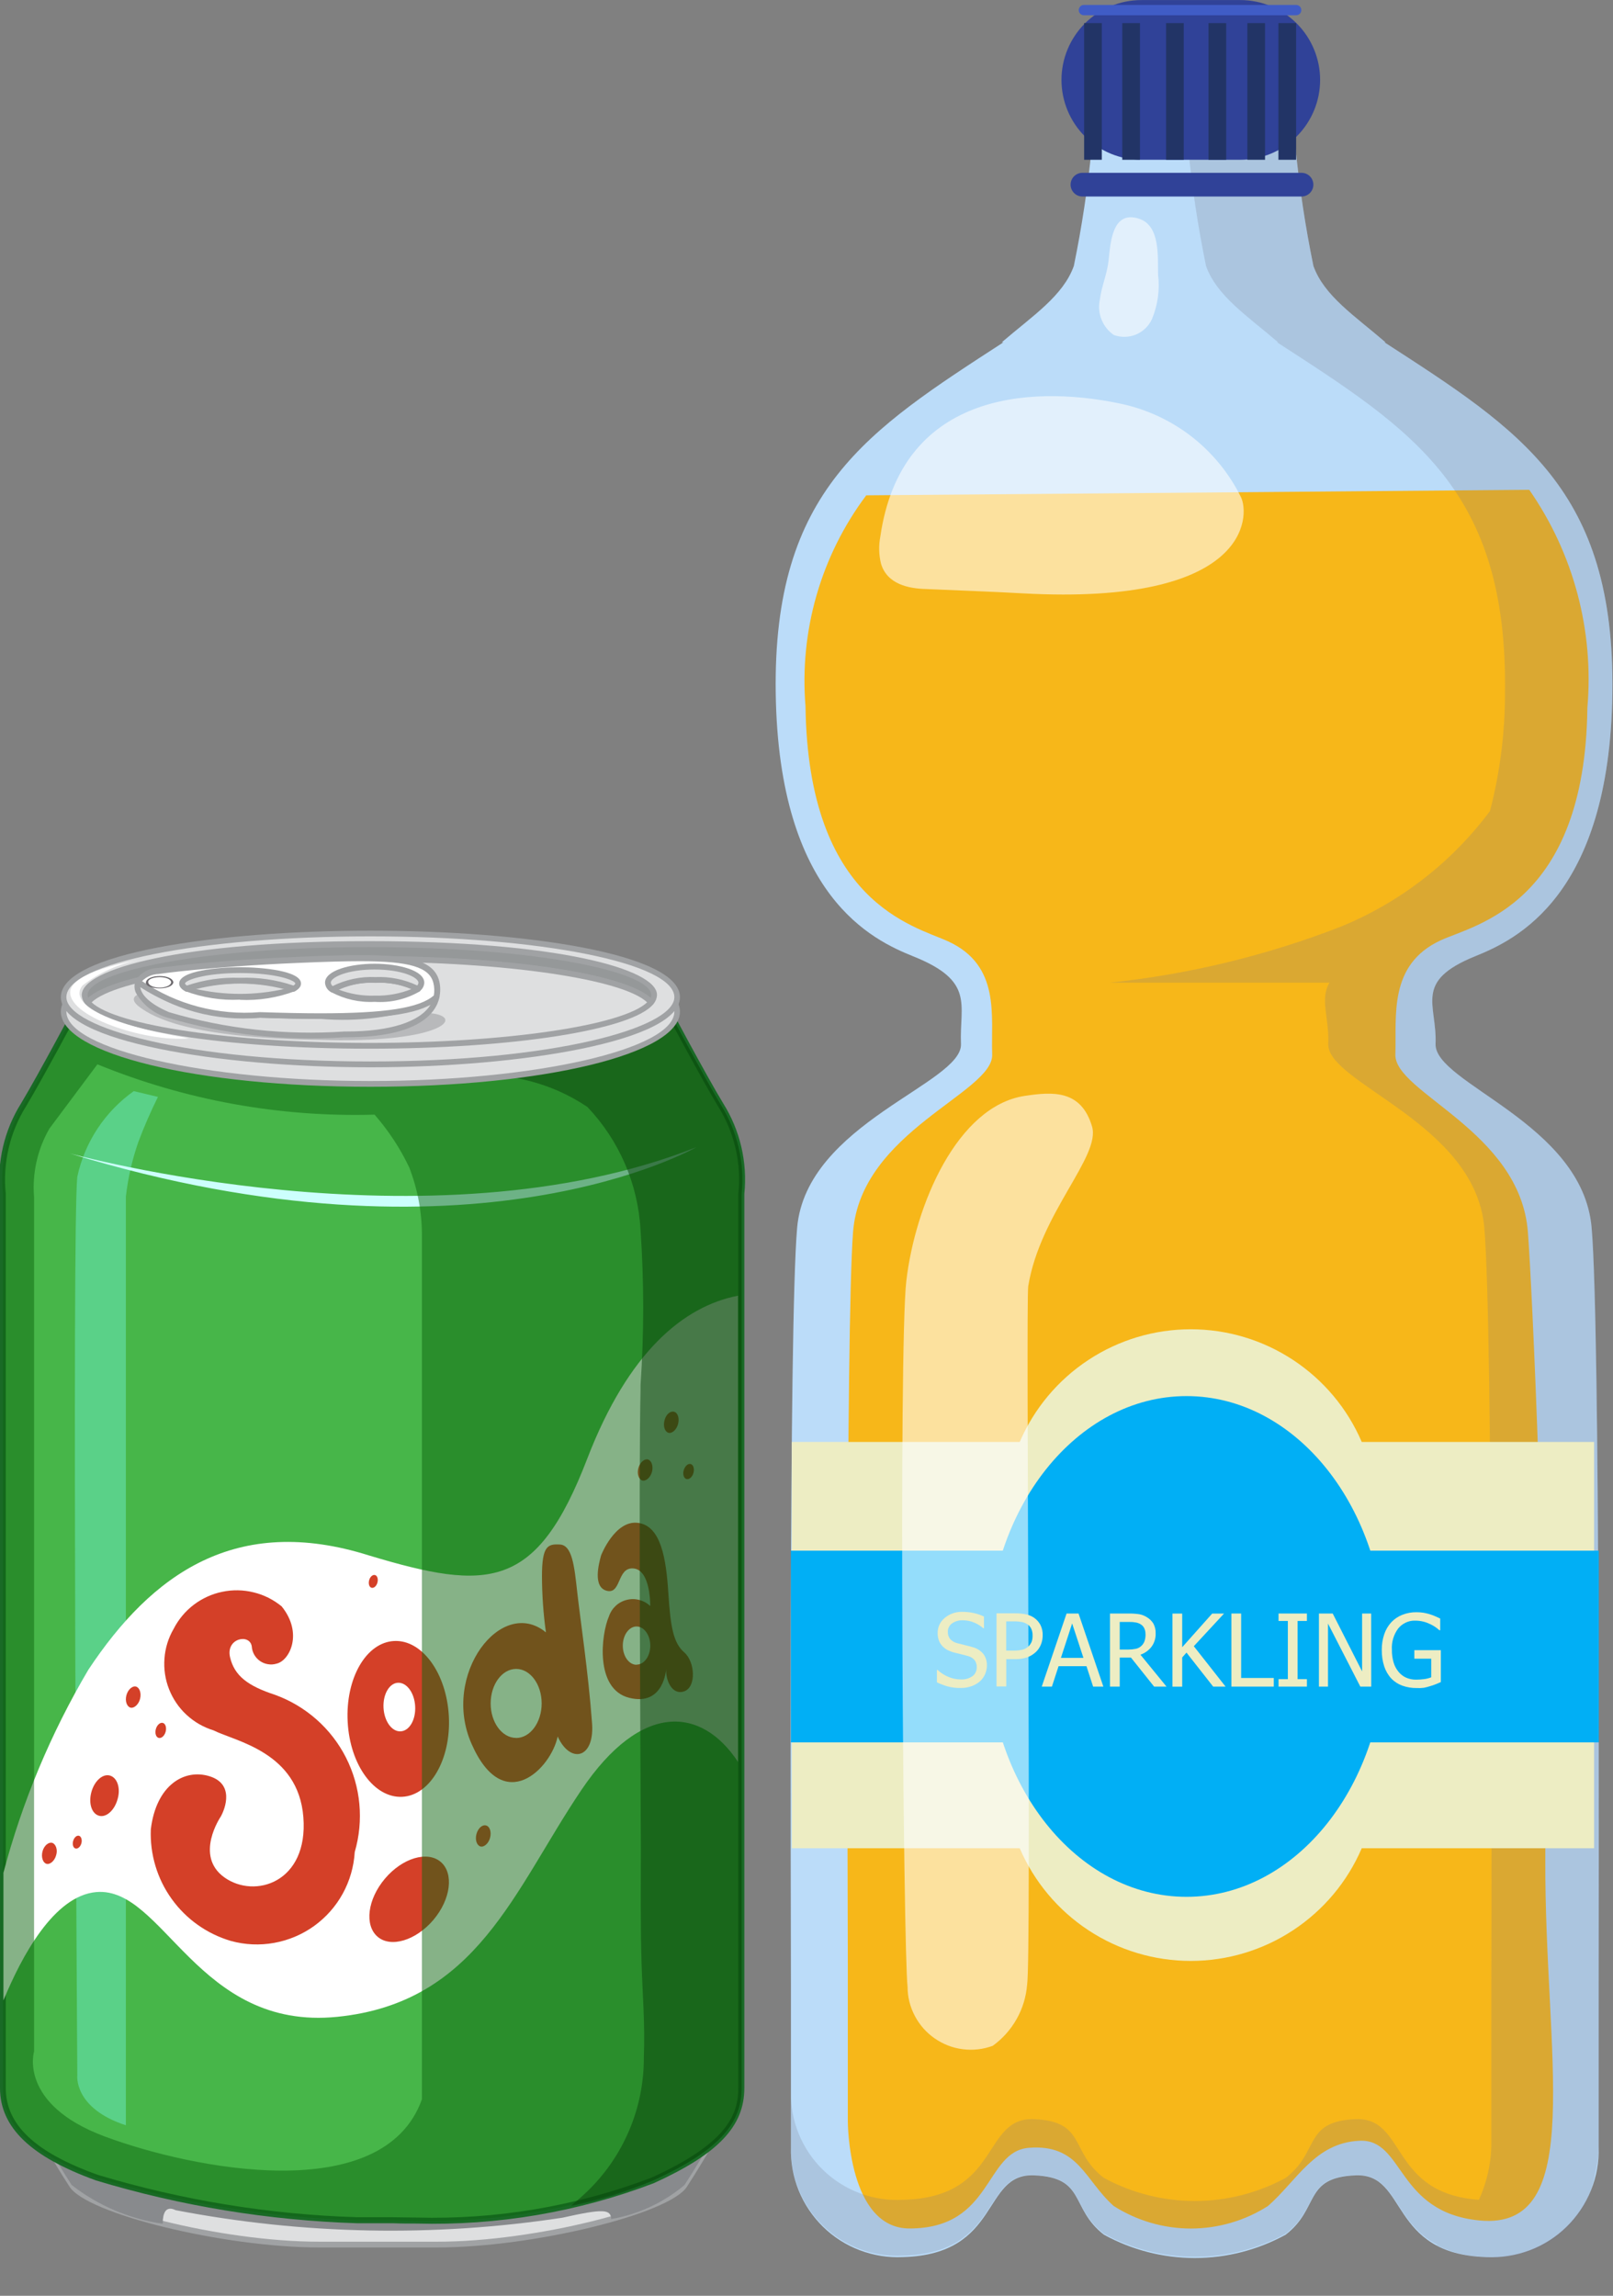 <svg width="26" height="37" viewBox="0 0 26 37" fill="none" xmlns="http://www.w3.org/2000/svg">
    <rect x="0" y="0" width="26" height="37" fill="#808080" stroke="none"/>
    <path d="M0.578 34.252C0.578 34.252 0.893 34.811 1.155 35.214C1.4 35.614 3.567 36.175 5.141 36.175H7.047C8.62 36.175 10.788 35.616 11.033 35.214C11.295 34.814 11.61 34.252 11.61 34.252H0.578Z" fill="#DEDFE0"/>
    <path d="M7.049 36.221H5.144C3.606 36.221 1.387 35.678 1.118 35.237C0.858 34.837 0.543 34.28 0.54 34.274C0.536 34.267 0.534 34.259 0.534 34.251C0.534 34.242 0.536 34.234 0.54 34.227C0.544 34.22 0.55 34.215 0.557 34.211C0.565 34.207 0.573 34.205 0.581 34.205H11.613C11.621 34.205 11.629 34.207 11.636 34.211C11.643 34.215 11.649 34.22 11.654 34.227C11.658 34.234 11.66 34.242 11.66 34.251C11.66 34.259 11.658 34.267 11.654 34.274C11.654 34.28 11.335 34.839 11.075 35.238C10.807 35.679 8.587 36.221 7.049 36.221ZM0.66 34.298C0.753 34.46 0.992 34.874 1.196 35.188C1.427 35.568 3.546 36.128 5.143 36.128H7.049C8.649 36.128 10.765 35.568 10.995 35.189C11.195 34.874 11.439 34.46 11.532 34.298H0.66Z" fill="#A0A2A4"/>
    <path d="M0.578 34.252C0.578 34.252 0.893 34.811 1.155 35.214C1.581 35.547 2.087 35.762 2.623 35.839C2.623 35.679 2.664 35.539 2.831 35.62C4.886 36.015 6.994 36.056 9.063 35.742C9.732 35.592 9.842 35.605 9.853 35.763C10.288 35.688 10.695 35.499 11.033 35.215C11.295 34.815 11.61 34.253 11.61 34.253L0.578 34.252Z" fill="#888A8D"/>
    <path d="M10.731 16.197C10.731 16.197 11.331 17.324 11.619 17.804C11.889 18.233 12.007 18.739 11.955 19.243V33.652C11.955 34.192 11.639 34.636 10.523 35.143C9.188 35.638 7.765 35.856 6.343 35.784H5.762C4.338 35.739 2.926 35.509 1.562 35.099C0.409 34.682 0.044 34.191 0.044 33.652V19.243C-0.008 18.739 0.11 18.233 0.38 17.804C0.668 17.324 1.268 16.197 1.268 16.197H10.731Z" fill="#47B649"/>
    <path d="M6.715 35.836C6.587 35.836 6.462 35.836 6.341 35.831H5.761C4.333 35.786 2.916 35.554 1.548 35.141C0.492 34.759 -2.72859e-05 34.285 -2.72859e-05 33.65V19.241C-0.052 18.73 0.068 18.215 0.341 17.78C0.625 17.307 1.221 16.186 1.227 16.175C1.231 16.168 1.237 16.161 1.244 16.157C1.251 16.152 1.26 16.15 1.268 16.15H10.728C10.736 16.15 10.745 16.152 10.752 16.157C10.759 16.161 10.765 16.168 10.769 16.175C10.775 16.186 11.369 17.307 11.656 17.78C11.93 18.216 12.05 18.731 11.998 19.243V33.652C11.998 34.27 11.575 34.714 10.539 35.185C9.319 35.65 8.02 35.871 6.715 35.836ZM1.298 16.241C1.208 16.409 0.684 17.39 0.422 17.826C0.158 18.248 0.042 18.746 0.093 19.241V33.652C0.093 34.243 0.565 34.689 1.58 35.052C2.938 35.461 4.343 35.69 5.761 35.734H6.341C6.463 35.734 6.587 35.739 6.714 35.739C8.006 35.774 9.293 35.556 10.501 35.096C11.736 34.536 11.901 34.069 11.901 33.648V19.241C11.954 18.746 11.838 18.247 11.572 17.826C11.31 17.39 10.786 16.41 10.696 16.241H1.298Z" fill="#196A26"/>
    <path opacity="0.6" d="M2.156 17.585C1.691 17.915 1.366 18.407 1.246 18.965C1.158 19.771 1.246 33.446 1.246 33.446C1.246 33.446 1.182 33.975 2.029 34.252V19.285C2.063 18.986 2.13 18.692 2.229 18.407C2.322 18.159 2.428 17.916 2.546 17.678L2.156 17.585Z" fill="#67E2B2"/>
    <path d="M9.467 23.506C8.651 25.627 7.882 25.651 5.947 25.068C3.803 24.392 2.447 25.368 1.425 26.909C0.82 27.932 0.359 29.034 0.055 30.183V32.24C0.348 31.528 0.872 30.549 1.555 30.493C2.639 30.405 3.181 32.731 5.436 32.504C7.691 32.277 8.286 30.458 9.37 28.85C10.343 27.407 11.315 27.513 11.896 28.396V20.882C11.017 21.052 10.128 21.79 9.467 23.506Z" fill="white"/>
    <path d="M1.122 18.588C1.122 18.588 6.922 20.196 11.227 18.488C11.227 18.483 7.626 20.581 1.122 18.588Z" fill="#CCFFFD"/>
    <path d="M6.985 30.943C6.702 31.275 6.297 31.396 6.085 31.212C5.873 31.028 5.922 30.612 6.205 30.277C6.488 29.942 6.892 29.825 7.105 30.008C7.318 30.191 7.268 30.609 6.985 30.943Z" fill="#D44028"/>
    <path d="M1.895 28.997C1.846 29.176 1.712 29.297 1.595 29.263C1.478 29.229 1.424 29.063 1.473 28.882C1.522 28.701 1.656 28.582 1.773 28.616C1.89 28.65 1.948 28.819 1.895 28.997Z" fill="#D44028"/>
    <path d="M2.257 27.382C2.232 27.475 2.157 27.537 2.101 27.52C2.045 27.503 2.012 27.415 2.038 27.32C2.064 27.225 2.138 27.165 2.194 27.182C2.25 27.199 2.282 27.288 2.257 27.382Z" fill="#D44028"/>
    <path d="M0.905 29.899C0.88 29.992 0.805 30.054 0.749 30.038C0.693 30.022 0.66 29.933 0.685 29.838C0.71 29.743 0.785 29.684 0.841 29.7C0.897 29.716 0.934 29.809 0.905 29.899Z" fill="#D44028"/>
    <path d="M7.899 29.62C7.874 29.713 7.799 29.775 7.743 29.758C7.687 29.741 7.654 29.653 7.68 29.558C7.706 29.463 7.775 29.403 7.836 29.42C7.897 29.437 7.924 29.527 7.899 29.62Z" fill="#D44028"/>
    <path d="M10.509 23.722C10.483 23.815 10.409 23.877 10.353 23.86C10.297 23.843 10.264 23.754 10.29 23.66C10.316 23.566 10.39 23.505 10.446 23.522C10.502 23.539 10.534 23.629 10.509 23.722Z" fill="#D44028"/>
    <path d="M10.929 22.953C10.903 23.046 10.829 23.108 10.774 23.091C10.719 23.074 10.685 22.991 10.711 22.891C10.737 22.791 10.806 22.736 10.867 22.753C10.928 22.77 10.954 22.86 10.929 22.953Z" fill="#D44028"/>
    <path d="M11.178 23.737C11.16 23.804 11.11 23.848 11.066 23.837C11.022 23.826 11.002 23.761 11.021 23.695C11.04 23.629 11.089 23.583 11.133 23.595C11.177 23.607 11.196 23.67 11.178 23.737Z" fill="#D44028"/>
    <path d="M2.67 27.909C2.652 27.976 2.602 28.02 2.558 28.009C2.514 27.998 2.494 27.933 2.512 27.867C2.53 27.801 2.58 27.756 2.624 27.767C2.668 27.778 2.688 27.843 2.67 27.909Z" fill="#D44028"/>
    <path d="M1.312 29.707C1.296 29.764 1.254 29.801 1.217 29.791C1.18 29.781 1.163 29.727 1.179 29.67C1.195 29.613 1.237 29.576 1.273 29.586C1.309 29.596 1.327 29.651 1.312 29.707Z" fill="#D44028"/>
    <path d="M6.084 25.505C6.069 25.562 6.026 25.599 5.989 25.589C5.952 25.579 5.935 25.525 5.95 25.468C5.965 25.411 6.008 25.374 6.045 25.384C6.082 25.394 6.099 25.448 6.084 25.505Z" fill="#D44028"/>
    <path d="M3.559 29.276C3.559 29.276 3.127 29.907 3.617 30.257C4.107 30.607 4.972 30.339 4.89 29.287C4.808 28.235 3.795 28.065 3.441 27.887C3.279 27.837 3.131 27.752 3.007 27.637C2.883 27.523 2.787 27.381 2.725 27.224C2.663 27.067 2.638 26.898 2.651 26.729C2.663 26.561 2.714 26.397 2.799 26.251C2.877 26.099 2.987 25.967 3.123 25.863C3.259 25.76 3.416 25.688 3.583 25.654C3.75 25.619 3.922 25.622 4.088 25.663C4.254 25.703 4.408 25.781 4.54 25.889C4.89 26.321 4.669 26.765 4.458 26.812C4.413 26.826 4.365 26.829 4.319 26.821C4.273 26.814 4.229 26.796 4.19 26.769C4.152 26.742 4.12 26.707 4.097 26.666C4.074 26.625 4.061 26.579 4.058 26.532C4.023 26.322 3.638 26.403 3.708 26.707C3.778 27.011 4.001 27.173 4.432 27.314C4.928 27.494 5.338 27.855 5.577 28.326C5.816 28.797 5.866 29.341 5.718 29.848C5.704 30.083 5.638 30.312 5.525 30.518C5.412 30.724 5.254 30.902 5.063 31.04C4.872 31.177 4.653 31.27 4.421 31.312C4.19 31.354 3.952 31.344 3.725 31.282C3.339 31.169 3.002 30.931 2.768 30.605C2.533 30.279 2.415 29.883 2.431 29.482C2.518 28.765 2.973 28.503 3.375 28.626C3.777 28.749 3.634 29.141 3.559 29.276Z" fill="#D44028"/>
    <path d="M7.235 27.659C7.198 26.966 6.804 26.424 6.353 26.447C5.902 26.47 5.568 27.047 5.604 27.747C5.64 28.447 6.035 28.982 6.485 28.958C6.935 28.934 7.272 28.352 7.235 27.659ZM6.458 27.903C6.317 27.911 6.194 27.741 6.182 27.525C6.17 27.309 6.275 27.125 6.416 27.12C6.557 27.115 6.68 27.282 6.692 27.499C6.704 27.716 6.599 27.896 6.458 27.903Z" fill="#D44028"/>
    <path d="M9.541 27.743C9.483 26.955 9.35 26.073 9.304 25.656C9.258 25.239 9.223 24.904 9.026 24.892C8.829 24.88 8.736 24.915 8.736 25.402C8.737 25.705 8.758 26.008 8.8 26.308C8.082 25.717 7.11 26.991 7.6 28.102C8.119 29.288 8.885 28.496 8.989 27.986C9.194 28.438 9.599 28.345 9.541 27.743ZM8.32 28.009C8.093 28.009 7.909 27.76 7.909 27.453C7.909 27.146 8.093 26.897 8.32 26.897C8.547 26.897 8.731 27.146 8.731 27.453C8.731 27.76 8.546 28.01 8.32 28.01V28.009Z" fill="#D44028"/>
    <path d="M11.029 26.63C10.854 26.478 10.808 26.222 10.773 25.674C10.738 25.126 10.656 24.59 10.283 24.543C9.91 24.496 9.689 25.067 9.689 25.067C9.654 25.195 9.549 25.58 9.782 25.638C10.015 25.696 9.945 25.265 10.201 25.277C10.492 25.289 10.481 25.883 10.481 25.883C10.431 25.836 10.371 25.803 10.305 25.785C10.239 25.768 10.171 25.767 10.104 25.784C10.038 25.8 9.977 25.832 9.927 25.878C9.877 25.924 9.839 25.982 9.817 26.046C9.689 26.337 9.584 27.224 10.144 27.363C10.704 27.502 10.738 26.897 10.738 26.897C10.726 27.072 10.831 27.328 11.029 27.258C11.227 27.188 11.204 26.781 11.029 26.63ZM10.26 26.83C10.138 26.83 10.039 26.692 10.039 26.522C10.039 26.352 10.139 26.213 10.26 26.213C10.381 26.213 10.482 26.351 10.482 26.522C10.482 26.693 10.382 26.828 10.26 26.828V26.83Z" fill="#D44028"/>
    <path opacity="0.5" d="M11.618 17.804C11.33 17.324 10.73 16.197 10.73 16.197H1.271C1.271 16.197 0.671 17.324 0.383 17.804C0.113 18.233 -0.005 18.739 0.047 19.243V33.652C0.047 34.192 0.412 34.682 1.565 35.099C2.929 35.509 4.341 35.739 5.765 35.784H6.346C7.768 35.856 9.191 35.638 10.526 35.143C11.642 34.636 11.958 34.192 11.958 33.652V19.243C12.009 18.739 11.889 18.232 11.618 17.804ZM6.801 19.933V33.833C6.178 35.577 3.089 34.954 1.69 34.433C0.291 33.912 0.549 33.063 0.549 33.063V19.288C0.518 18.905 0.605 18.521 0.797 18.188L1.57 17.153C2.986 17.732 4.508 18.008 6.038 17.964C6.261 18.22 6.449 18.505 6.595 18.811C6.734 19.169 6.804 19.549 6.801 19.933V19.933Z" fill="#0F6710"/>
    <path opacity="0.5" d="M11.618 17.804C11.33 17.324 10.73 16.197 10.73 16.197H2.098C2.672 16.552 3.298 16.815 3.954 16.975C4.505 17.123 5.066 17.236 5.632 17.312C6.26 17.354 6.891 17.363 7.52 17.34C8.207 17.278 8.895 17.454 9.468 17.84C9.98 18.378 10.284 19.081 10.325 19.823C10.382 20.655 10.382 21.491 10.325 22.323C10.325 22.354 10.325 22.386 10.325 22.417C10.294 23.643 10.325 28.547 10.33 29.773C10.33 30.391 10.322 31.01 10.341 31.627C10.356 32.133 10.4 32.641 10.378 33.148C10.381 33.555 10.301 33.959 10.142 34.334C9.983 34.709 9.75 35.047 9.455 35.328C9.374 35.405 9.289 35.479 9.202 35.552C9.655 35.464 10.097 35.328 10.521 35.144C11.637 34.637 11.953 34.193 11.953 33.653V19.243C12.005 18.739 11.888 18.233 11.618 17.804V17.804Z" fill="#09410A"/>
    <path d="M10.914 16.304C10.914 16.947 8.701 17.468 5.971 17.468C3.241 17.468 1.026 16.947 1.026 16.304C1.026 15.661 3.239 15.139 5.969 15.139C8.699 15.139 10.914 15.661 10.914 16.304Z" fill="#DEDFE0"/>
    <path d="M5.97 17.515C3.17 17.515 0.981 16.983 0.981 16.304C0.981 15.625 3.173 15.093 5.97 15.093C8.767 15.093 10.96 15.625 10.96 16.304C10.96 16.983 8.768 17.515 5.97 17.515ZM5.97 15.186C3.316 15.186 1.07 15.698 1.07 16.304C1.07 16.91 3.312 17.422 5.97 17.422C8.628 17.422 10.87 16.91 10.87 16.304C10.87 15.698 8.625 15.186 5.97 15.186V15.186Z" fill="#A0A2A4"/>
    <path d="M10.914 16.071C10.914 16.671 8.701 17.155 5.971 17.155C3.241 17.155 1.026 16.669 1.026 16.071C1.026 15.473 3.239 15.045 5.969 15.045C8.699 15.045 10.914 15.472 10.914 16.071Z" fill="#DEDFE0"/>
    <path d="M5.97 17.201C3.517 17.201 0.981 16.778 0.981 16.071C0.981 15.364 3.491 14.999 5.97 14.999C8.449 14.999 10.96 15.367 10.96 16.071C10.96 16.775 8.423 17.201 5.97 17.201ZM5.97 15.091C3.224 15.091 1.07 15.521 1.07 16.07C1.07 16.57 3.037 17.107 5.97 17.107C8.903 17.107 10.87 16.571 10.87 16.07C10.867 15.521 8.716 15.091 5.97 15.091V15.091Z" fill="#A0A2A4"/>
    <path d="M5.955 15.458C8.262 15.458 10.171 15.758 10.495 16.158C10.525 16.125 10.542 16.082 10.544 16.038C10.544 15.586 8.489 15.219 5.954 15.219C3.419 15.219 1.364 15.586 1.364 16.038C1.365 16.082 1.383 16.125 1.413 16.158C1.74 15.758 3.648 15.458 5.955 15.458Z" fill="#959899"/>
    <path d="M1.414 16.201C1.407 16.201 1.4 16.199 1.394 16.197C1.388 16.194 1.382 16.189 1.378 16.184C1.341 16.143 1.32 16.09 1.318 16.034C1.318 15.614 2.943 15.168 5.954 15.168C8.965 15.168 10.59 15.614 10.59 16.034C10.588 16.089 10.567 16.142 10.53 16.183C10.525 16.188 10.52 16.193 10.514 16.195C10.508 16.198 10.501 16.2 10.494 16.2C10.487 16.2 10.48 16.198 10.474 16.195C10.468 16.193 10.462 16.188 10.458 16.183C10.139 15.794 8.202 15.5 5.958 15.5C3.714 15.5 1.773 15.794 1.458 16.183C1.453 16.188 1.448 16.193 1.442 16.195C1.436 16.198 1.429 16.2 1.422 16.2L1.414 16.201ZM5.954 15.411C8.181 15.411 10.054 15.691 10.487 16.083C10.493 16.069 10.497 16.053 10.497 16.037C10.497 15.664 8.671 15.264 5.954 15.264C3.237 15.264 1.411 15.664 1.411 16.037C1.411 16.053 1.414 16.069 1.421 16.083C1.859 15.689 3.727 15.411 5.954 15.411Z" fill="#A0A2A4"/>
    <path d="M5.954 16.855C8.261 16.855 10.17 16.555 10.494 16.155C10.169 15.755 8.261 15.455 5.954 15.455C3.647 15.455 1.739 15.755 1.414 16.155C1.739 16.551 3.647 16.855 5.954 16.855Z" fill="#DEDFE0"/>
    <path d="M5.954 16.901C3.643 16.901 1.719 16.601 1.378 16.184C1.371 16.176 1.367 16.165 1.367 16.154C1.367 16.144 1.371 16.133 1.378 16.125C1.719 15.71 3.644 15.408 5.954 15.408C8.264 15.408 10.189 15.708 10.53 16.125C10.537 16.133 10.54 16.144 10.54 16.154C10.54 16.165 10.537 16.176 10.53 16.184C10.189 16.599 8.265 16.901 5.954 16.901ZM1.477 16.154C1.868 16.529 3.763 16.808 5.954 16.808C8.145 16.808 10.04 16.529 10.431 16.154C10.041 15.78 8.146 15.501 5.954 15.501C3.762 15.501 1.867 15.78 1.477 16.154V16.154Z" fill="#A0A2A4"/>
    <path d="M2.246 16.018C2.246 16.018 2.039 16.077 2.256 16.235C2.473 16.393 3.056 16.728 5.119 16.758C7.219 16.827 7.538 16.344 6.857 16.324C6.176 16.304 3.865 16.831 2.246 16.018Z" fill="#B8B9BB"/>
    <path d="M4.192 16.356C3.495 16.422 2.798 16.231 2.232 15.82C2.164 15.969 2.297 16.181 2.707 16.356C3.629 16.63 4.593 16.737 5.553 16.671C6.559 16.678 6.971 16.389 7.042 16.065C6.738 16.348 5.884 16.412 4.192 16.356Z" fill="#DEDFE0"/>
    <path d="M5.587 16.717H5.55C4.585 16.782 3.616 16.674 2.689 16.398C2.477 16.333 2.299 16.19 2.189 15.998C2.175 15.966 2.168 15.932 2.168 15.898C2.168 15.864 2.175 15.829 2.189 15.798C2.192 15.791 2.197 15.786 2.203 15.781C2.209 15.777 2.216 15.774 2.223 15.772C2.23 15.771 2.238 15.772 2.245 15.774C2.252 15.776 2.259 15.78 2.264 15.785C2.822 16.187 3.508 16.373 4.193 16.307C4.568 16.319 4.887 16.326 5.166 16.326C6.234 16.326 6.785 16.237 7.007 16.026C7.014 16.019 7.023 16.014 7.033 16.013C7.043 16.012 7.053 16.014 7.062 16.019C7.071 16.024 7.078 16.031 7.082 16.041C7.086 16.05 7.086 16.06 7.084 16.07C7.032 16.317 6.767 16.717 5.587 16.717ZM2.262 15.91C2.264 15.928 2.268 15.946 2.275 15.963C2.302 16.034 2.397 16.173 2.726 16.313C3.642 16.584 4.599 16.689 5.552 16.624H5.588C6.288 16.624 6.772 16.468 6.94 16.192C6.372 16.394 5.768 16.472 5.168 16.421C4.887 16.421 4.568 16.415 4.192 16.402C3.512 16.45 2.836 16.277 2.262 15.91V15.91Z" fill="#A0A2A4"/>
    <path d="M7.035 15.825C6.935 15.425 6.306 15.402 4.821 15.465C3.336 15.528 2.553 15.645 2.553 15.645C2.489 15.645 2.426 15.661 2.37 15.691C2.313 15.722 2.266 15.766 2.231 15.82C2.797 16.231 3.494 16.422 4.191 16.356C5.883 16.412 6.737 16.348 7.039 16.065C7.056 15.986 7.055 15.904 7.035 15.825V15.825ZM3.867 16.068C3.574 16.083 3.281 16.038 3.006 15.937C3.567 15.762 4.167 15.762 4.728 15.937C4.453 16.038 4.16 16.083 3.867 16.068ZM6.038 16.099C5.803 16.113 5.568 16.061 5.36 15.951C5.57 15.832 5.81 15.777 6.051 15.792C6.286 15.778 6.521 15.83 6.729 15.94C6.519 16.059 6.279 16.114 6.038 16.099V16.099Z" fill="white"/>
    <path d="M5.167 16.421C4.886 16.421 4.567 16.415 4.191 16.402C3.482 16.468 2.774 16.272 2.199 15.852C2.192 15.845 2.188 15.837 2.186 15.827C2.185 15.818 2.186 15.809 2.19 15.8C2.228 15.739 2.281 15.689 2.344 15.654C2.407 15.619 2.477 15.601 2.549 15.6C2.556 15.6 3.349 15.482 4.82 15.42C5.273 15.401 5.57 15.393 5.815 15.393C6.552 15.393 6.995 15.462 7.081 15.816C7.101 15.902 7.101 15.991 7.081 16.077C7.079 16.086 7.074 16.095 7.067 16.101C6.827 16.327 6.275 16.421 5.167 16.421ZM2.29 15.812C2.848 16.191 3.518 16.367 4.19 16.312C4.565 16.324 4.883 16.331 5.163 16.331C6.214 16.331 6.763 16.245 6.993 16.043C7.005 15.977 7.002 15.908 6.986 15.843C6.923 15.587 6.605 15.491 5.81 15.491C5.567 15.491 5.27 15.499 4.819 15.518C3.354 15.58 2.564 15.696 2.556 15.697C2.456 15.7 2.36 15.741 2.29 15.812V15.812ZM6.04 16.146C5.797 16.159 5.555 16.105 5.34 15.99C5.334 15.986 5.33 15.98 5.327 15.974C5.324 15.967 5.322 15.96 5.322 15.953C5.322 15.946 5.324 15.939 5.327 15.932C5.33 15.926 5.334 15.92 5.34 15.916C5.558 15.791 5.809 15.732 6.06 15.748C6.305 15.734 6.549 15.788 6.765 15.904C6.771 15.908 6.775 15.914 6.778 15.92C6.781 15.927 6.783 15.934 6.783 15.941C6.783 15.948 6.781 15.955 6.778 15.962C6.775 15.968 6.771 15.974 6.765 15.978C6.545 16.105 6.293 16.164 6.04 16.146ZM5.452 15.946C5.639 16.019 5.839 16.053 6.04 16.046C6.245 16.052 6.45 16.015 6.64 15.937C6.452 15.864 6.252 15.83 6.051 15.837C5.845 15.83 5.64 15.867 5.45 15.946H5.452ZM3.87 16.111C3.569 16.126 3.269 16.079 2.987 15.974C2.98 15.97 2.974 15.964 2.969 15.957C2.965 15.95 2.963 15.941 2.963 15.933C2.963 15.925 2.965 15.916 2.969 15.909C2.974 15.902 2.98 15.896 2.987 15.892C3.562 15.71 4.178 15.71 4.753 15.892C4.76 15.896 4.766 15.902 4.771 15.909C4.775 15.916 4.777 15.925 4.777 15.933C4.777 15.941 4.775 15.95 4.771 15.957C4.766 15.964 4.76 15.97 4.753 15.974C4.471 16.08 4.169 16.128 3.868 16.114L3.87 16.111ZM3.134 15.933C3.618 16.046 4.122 16.046 4.606 15.933C4.122 15.82 3.618 15.82 3.134 15.933V15.933Z" fill="#A0A2A4"/>
    <path d="M4.729 15.937C4.777 15.911 4.804 15.882 4.804 15.852C4.804 15.733 4.385 15.636 3.868 15.636C3.351 15.636 2.932 15.736 2.932 15.852C2.932 15.882 2.959 15.911 3.007 15.937C3.568 15.762 4.168 15.762 4.729 15.937V15.937Z" fill="#DEDFE0"/>
    <path d="M3.01 15.983C3.002 15.983 2.995 15.981 2.988 15.977C2.922 15.942 2.888 15.899 2.888 15.851C2.888 15.643 3.531 15.588 3.87 15.588C4.209 15.588 4.852 15.643 4.852 15.851C4.852 15.899 4.818 15.941 4.752 15.977C4.745 15.981 4.738 15.983 4.73 15.983C4.722 15.983 4.715 15.981 4.708 15.977C4.161 15.81 3.577 15.81 3.03 15.977C3.024 15.98 3.017 15.982 3.01 15.983V15.983ZM3.871 15.759C4.163 15.748 4.454 15.79 4.73 15.884C4.754 15.868 4.76 15.856 4.76 15.852C4.76 15.801 4.46 15.682 3.871 15.682C3.282 15.682 2.982 15.801 2.982 15.852C2.982 15.852 2.988 15.868 3.012 15.884C3.287 15.79 3.577 15.748 3.867 15.759H3.871Z" fill="#A0A2A4"/>
    <path d="M6.73 15.942C6.747 15.931 6.761 15.916 6.772 15.899C6.782 15.882 6.789 15.862 6.791 15.842C6.791 15.698 6.454 15.582 6.039 15.582C5.624 15.582 5.287 15.698 5.287 15.842C5.29 15.865 5.298 15.888 5.311 15.907C5.324 15.927 5.342 15.943 5.362 15.954C5.572 15.836 5.812 15.781 6.053 15.797C6.288 15.783 6.522 15.833 6.73 15.942V15.942Z" fill="#DEDFE0"/>
    <path d="M5.36 15.997C5.35 15.997 5.341 15.994 5.333 15.988C5.306 15.973 5.284 15.951 5.267 15.925C5.251 15.899 5.241 15.869 5.239 15.838C5.239 15.638 5.651 15.532 6.039 15.532C6.427 15.532 6.839 15.639 6.839 15.838C6.838 15.866 6.83 15.893 6.816 15.917C6.803 15.941 6.784 15.961 6.761 15.977C6.753 15.983 6.743 15.986 6.733 15.986C6.723 15.986 6.713 15.983 6.705 15.977C6.504 15.874 6.278 15.826 6.052 15.84C5.822 15.826 5.592 15.877 5.39 15.987C5.382 15.994 5.371 15.997 5.36 15.997V15.997ZM6.038 15.625C5.601 15.625 5.332 15.749 5.332 15.838C5.335 15.859 5.345 15.879 5.362 15.892C5.576 15.786 5.813 15.736 6.052 15.747C6.284 15.737 6.515 15.783 6.725 15.882C6.737 15.87 6.744 15.855 6.745 15.838C6.744 15.749 6.475 15.625 6.038 15.625Z" fill="#A0A2A4"/>
    <path d="M2.76 15.831C2.742 15.943 2.407 15.946 2.389 15.831C2.374 15.731 2.741 15.711 2.76 15.831C2.76 15.842 2.797 15.837 2.795 15.831C2.774 15.696 2.374 15.697 2.352 15.831C2.333 15.949 2.772 15.972 2.795 15.831C2.797 15.82 2.762 15.82 2.76 15.831Z" fill="#6B686C"/>
    <path d="M2.268 15.467C1.926 15.528 1.604 15.67 1.33 15.883C1.108 16.154 1.63 16.492 3.042 16.734C2.355 16.802 1.042 16.376 1.136 15.951C1.238 15.622 2.268 15.467 2.268 15.467Z" fill="white"/>
    <path d="M23.778 15.411C24.426 15.149 25.945 14.452 25.99 11.171C26.035 7.89 24.508 6.936 22.316 5.517H22.333C21.833 5.087 21.344 4.769 21.171 4.287C20.913 3.03 20.787 1.75 20.795 0.467H17.685C17.693 1.75 17.567 3.03 17.309 4.287C17.136 4.77 16.648 5.087 16.147 5.517H16.174C13.983 6.939 12.455 7.896 12.504 11.176C12.553 14.456 14.073 15.152 14.721 15.413C15.721 15.813 15.464 16.188 15.49 16.825C15.516 17.462 12.997 18.101 12.849 19.787C12.711 21.363 12.749 30.759 12.749 31.975V34.606C12.742 34.843 12.784 35.08 12.873 35.3C12.962 35.52 13.096 35.72 13.265 35.886C13.435 36.053 13.637 36.182 13.86 36.266C14.082 36.35 14.319 36.388 14.556 36.376C16.143 36.333 15.82 35.024 16.666 35.058C17.512 35.092 17.241 35.586 17.794 36.015C18.243 36.261 18.747 36.391 19.259 36.391C19.771 36.391 20.275 36.261 20.724 36.015C21.278 35.587 21.006 35.092 21.852 35.058C22.698 35.024 22.375 36.332 23.962 36.376C24.199 36.388 24.436 36.35 24.659 36.266C24.881 36.182 25.083 36.053 25.253 35.886C25.422 35.72 25.556 35.52 25.645 35.3C25.734 35.08 25.776 34.843 25.769 34.606V31.975C25.769 30.781 25.795 21.36 25.655 19.781C25.505 18.095 23.115 17.461 23.14 16.823C23.165 16.185 22.779 15.816 23.778 15.411Z" fill="#BBDCF9"/>
    <path d="M23.224 15.154C23.774 14.9 25.549 14.579 25.587 11.407C25.695 10.162 25.364 8.919 24.65 7.894L13.963 7.983C13.232 8.959 12.884 10.168 12.984 11.383C13.026 14.555 14.733 14.919 15.284 15.172C16.133 15.562 15.971 16.379 15.993 16.995C16.015 17.611 13.875 18.229 13.75 19.859C13.633 21.383 13.662 30.469 13.666 31.645V34.189C13.666 34.189 13.666 35.915 14.66 35.915C16.008 35.915 15.867 34.673 16.584 34.615C17.384 34.551 17.484 35.137 17.951 35.552C18.323 35.789 18.755 35.916 19.196 35.916C19.637 35.916 20.069 35.789 20.44 35.552C20.91 35.138 21.196 34.534 21.915 34.501C22.634 34.468 22.505 35.655 23.847 35.786C25.592 35.956 24.894 33.133 24.909 29.954C24.928 25.761 24.696 20.722 24.628 19.854C24.501 18.224 22.471 17.61 22.492 16.993C22.513 16.376 22.376 15.545 23.224 15.154Z" fill="#F7B719"/>
    <path opacity="0.23" d="M23.778 15.411C24.426 15.149 25.945 14.452 25.99 11.171C26.035 7.89 24.508 6.936 22.316 5.517H22.333C21.833 5.087 21.344 4.769 21.171 4.287C20.913 3.03 20.787 1.75 20.795 0.467H19.064C19.056 1.75 19.182 3.03 19.44 4.287C19.613 4.77 20.101 5.087 20.602 5.517H20.585C22.777 6.936 24.304 7.892 24.259 11.171C24.259 11.812 24.178 12.451 24.017 13.071C23.398 13.901 22.565 14.546 21.606 14.937C20.412 15.4 19.162 15.703 17.888 15.837H21.429C21.27 16.108 21.429 16.409 21.41 16.822C21.385 17.46 23.775 18.095 23.925 19.78C24.065 21.358 24.043 30.78 24.039 31.974V34.605C24.028 34.898 23.96 35.186 23.839 35.453C22.392 35.348 22.676 34.122 21.852 34.153C21.006 34.187 21.277 34.676 20.724 35.1C20.274 35.344 19.771 35.472 19.259 35.472C18.747 35.472 18.244 35.344 17.794 35.1C17.24 34.676 17.512 34.187 16.666 34.153C15.82 34.119 16.143 35.414 14.556 35.453C14.32 35.466 14.084 35.431 13.862 35.348C13.641 35.266 13.439 35.138 13.269 34.974C13.099 34.809 12.965 34.611 12.876 34.392C12.786 34.173 12.743 33.938 12.749 33.702V34.602C12.743 34.838 12.786 35.073 12.876 35.292C12.965 35.511 13.099 35.709 13.269 35.873C13.439 36.038 13.641 36.166 13.862 36.248C14.084 36.331 14.32 36.366 14.556 36.353C16.143 36.31 15.82 35.015 16.666 35.053C17.512 35.091 17.241 35.576 17.794 36C18.244 36.244 18.747 36.372 19.259 36.372C19.771 36.372 20.274 36.244 20.724 36C21.278 35.576 21.006 35.087 21.852 35.053C22.514 35.027 22.461 35.814 23.167 36.178L23.156 36.184C23.407 36.309 23.683 36.373 23.963 36.371C24.369 36.411 24.776 36.296 25.101 36.049C25.425 35.801 25.644 35.44 25.712 35.037C25.747 34.896 25.767 34.751 25.771 34.606V31.975C25.771 30.781 25.797 21.36 25.657 19.781C25.507 18.095 23.117 17.461 23.142 16.823C23.167 16.185 22.779 15.816 23.778 15.411Z" fill="#777589"/>
    <path d="M18.397 0.001H19.992C20.333 0.001 20.661 0.137 20.902 0.378C21.143 0.619 21.279 0.947 21.279 1.288V1.288C21.279 1.629 21.143 1.957 20.902 2.198C20.661 2.439 20.333 2.575 19.992 2.575H18.397C18.056 2.575 17.728 2.439 17.487 2.198C17.246 1.957 17.11 1.629 17.11 1.288V1.288C17.11 0.947 17.246 0.619 17.487 0.378C17.728 0.137 18.056 0.001 18.397 0.001V0.001Z" fill="#304298"/>
    <path d="M17.448 2.785H20.979C21.03 2.785 21.078 2.805 21.114 2.841C21.15 2.877 21.17 2.925 21.17 2.976V2.976C21.17 3.027 21.15 3.075 21.114 3.111C21.078 3.147 21.03 3.167 20.979 3.167H17.448C17.397 3.167 17.349 3.147 17.313 3.111C17.277 3.075 17.257 3.027 17.257 2.976V2.976C17.257 2.925 17.277 2.877 17.313 2.841C17.349 2.805 17.397 2.785 17.448 2.785V2.785Z" fill="#304298"/>
    <path d="M17.76 0.372H17.475V2.575H17.76V0.372Z" fill="#223466"/>
    <path d="M18.375 0.372H18.09V2.575H18.375V0.372Z" fill="#223466"/>
    <path d="M19.081 0.372H18.796V2.575H19.081V0.372Z" fill="#223466"/>
    <path d="M19.765 0.372H19.48V2.575H19.765V0.372Z" fill="#223466"/>
    <path d="M20.391 0.372H20.106V2.575H20.391V0.372Z" fill="#223466"/>
    <path d="M20.892 0.372H20.607V2.575H20.892V0.372Z" fill="#223466"/>
    <path d="M20.893 0.246H17.471C17.449 0.246 17.428 0.237 17.413 0.222C17.397 0.206 17.388 0.185 17.388 0.163V0.163C17.388 0.152 17.39 0.141 17.395 0.131C17.399 0.121 17.405 0.112 17.413 0.104C17.42 0.097 17.429 0.09 17.439 0.086C17.45 0.082 17.46 0.08 17.471 0.08H20.893C20.904 0.08 20.915 0.082 20.925 0.086C20.935 0.09 20.944 0.097 20.952 0.104C20.96 0.112 20.966 0.121 20.97 0.131C20.974 0.141 20.976 0.152 20.976 0.163V0.163C20.976 0.185 20.967 0.206 20.952 0.222C20.936 0.237 20.915 0.246 20.893 0.246V0.246Z" fill="#405CC6"/>
    <path opacity="0.58" d="M14.19 8.648C14.162 8.793 14.166 8.942 14.201 9.085C14.301 9.417 14.645 9.485 14.924 9.493C15.446 9.516 15.968 9.534 16.489 9.563C20.154 9.763 20.146 8.304 20.003 8.012C19.812 7.625 19.535 7.288 19.193 7.025C18.85 6.763 18.452 6.583 18.029 6.499C16.573 6.2 14.521 6.348 14.19 8.648Z" fill="white"/>
    <path opacity="0.58" d="M17.869 4.202C17.845 4.417 17.754 4.62 17.728 4.834C17.706 4.94 17.715 5.05 17.756 5.151C17.796 5.251 17.865 5.338 17.954 5.399C18.07 5.441 18.196 5.438 18.31 5.392C18.423 5.345 18.515 5.257 18.567 5.146C18.662 4.919 18.697 4.671 18.667 4.426C18.659 4.149 18.708 3.639 18.362 3.526C17.922 3.38 17.9 3.924 17.869 4.202Z" fill="white"/>
    <path d="M25.695 23.239H21.95C21.719 22.7 21.334 22.241 20.844 21.918C20.354 21.595 19.78 21.423 19.194 21.423C18.607 21.423 18.033 21.595 17.543 21.918C17.053 22.241 16.669 22.7 16.437 23.239H12.763V29.787H16.437C16.669 30.326 17.053 30.785 17.543 31.108C18.033 31.431 18.607 31.603 19.194 31.603C19.78 31.603 20.354 31.431 20.844 31.108C21.334 30.785 21.719 30.326 21.95 29.787H25.695V23.239Z" fill="#EDEDC3"/>
    <path d="M19.126 30.57C20.896 30.57 22.331 28.764 22.331 26.535C22.331 24.306 20.896 22.5 19.126 22.5C17.356 22.5 15.921 24.306 15.921 26.535C15.921 28.764 17.356 30.57 19.126 30.57Z" fill="#01AFF5"/>
    <path d="M25.771 24.991H12.748V28.081H25.771V24.991Z" fill="#01AFF5"/>
    <path opacity="0.58" d="M14.629 32.018C14.629 32.182 14.669 32.344 14.746 32.489C14.822 32.634 14.932 32.759 15.067 32.852C15.202 32.946 15.357 33.006 15.52 33.026C15.683 33.047 15.848 33.028 16.002 32.971C16.16 32.857 16.291 32.71 16.387 32.54C16.483 32.371 16.54 32.182 16.556 31.988C16.626 31.57 16.534 20.974 16.574 20.729C16.766 19.552 17.745 18.637 17.603 18.156C17.428 17.562 16.97 17.593 16.517 17.662C15.433 17.826 14.753 19.412 14.609 20.644C14.483 21.728 14.561 31.455 14.629 32.018Z" fill="white"/>
    <path d="M15.489 27.204C15.415 27.206 15.342 27.197 15.271 27.178C15.213 27.161 15.156 27.139 15.102 27.113V26.913H15.113C15.164 26.961 15.224 27 15.289 27.026C15.349 27.052 15.413 27.065 15.478 27.066C15.549 27.072 15.62 27.053 15.678 27.012C15.7 26.995 15.717 26.973 15.728 26.948C15.739 26.924 15.745 26.896 15.744 26.869C15.746 26.828 15.733 26.787 15.709 26.754C15.68 26.721 15.641 26.698 15.598 26.688C15.562 26.678 15.528 26.669 15.498 26.662L15.385 26.634C15.347 26.625 15.311 26.611 15.276 26.594C15.244 26.578 15.216 26.556 15.191 26.53C15.166 26.504 15.147 26.473 15.134 26.439C15.12 26.4 15.113 26.358 15.114 26.317C15.114 26.271 15.123 26.226 15.143 26.184C15.162 26.143 15.191 26.106 15.226 26.077C15.305 26.009 15.407 25.974 15.511 25.977C15.574 25.977 15.637 25.983 15.698 25.997C15.754 26.009 15.809 26.028 15.861 26.053V26.241H15.849C15.806 26.203 15.758 26.173 15.705 26.151C15.647 26.126 15.584 26.113 15.521 26.113C15.458 26.11 15.396 26.128 15.345 26.164C15.324 26.179 15.307 26.199 15.295 26.223C15.283 26.246 15.277 26.272 15.278 26.298C15.276 26.342 15.29 26.385 15.318 26.418C15.349 26.451 15.389 26.473 15.433 26.483L15.555 26.514C15.603 26.525 15.643 26.536 15.674 26.545C15.744 26.562 15.806 26.602 15.852 26.657C15.891 26.711 15.91 26.776 15.908 26.842C15.908 26.889 15.898 26.935 15.88 26.978C15.862 27.021 15.835 27.06 15.801 27.092C15.763 27.126 15.72 27.153 15.672 27.171C15.614 27.193 15.552 27.205 15.489 27.204Z" fill="#EDEDC3"/>
    <path d="M16.807 26.356C16.807 26.406 16.798 26.455 16.78 26.501C16.763 26.545 16.737 26.585 16.704 26.618C16.663 26.658 16.615 26.689 16.561 26.709C16.494 26.732 16.424 26.742 16.353 26.74H16.22V27.179H16.063V26.001H16.363C16.423 26 16.483 26.006 16.541 26.018C16.587 26.028 16.631 26.047 16.671 26.074C16.713 26.104 16.747 26.143 16.771 26.188C16.797 26.24 16.809 26.298 16.807 26.356V26.356ZM16.644 26.356C16.645 26.32 16.638 26.283 16.623 26.25C16.609 26.22 16.587 26.194 16.559 26.176C16.532 26.159 16.503 26.147 16.472 26.141C16.431 26.134 16.39 26.13 16.349 26.131H16.219V26.602H16.326C16.378 26.603 16.43 26.599 16.48 26.587C16.518 26.578 16.552 26.559 16.58 26.532C16.602 26.51 16.62 26.483 16.631 26.454C16.64 26.425 16.645 26.394 16.644 26.363V26.356Z" fill="#EDEDC3"/>
    <path d="M16.792 27.182L17.192 26.004H17.385L17.785 27.182H17.62L17.513 26.853H17.063L16.956 27.182H16.792ZM17.464 26.719L17.282 26.164L17.101 26.719H17.464Z" fill="#EDEDC3"/>
    <path d="M18.803 27.182H18.603L18.23 26.714H18.049V27.182H17.892V26.004H18.192C18.249 26.003 18.306 26.007 18.362 26.015C18.409 26.023 18.453 26.041 18.492 26.067C18.533 26.092 18.567 26.126 18.592 26.167C18.617 26.215 18.63 26.268 18.628 26.322C18.631 26.4 18.608 26.476 18.562 26.539C18.516 26.599 18.454 26.643 18.383 26.668L18.803 27.182ZM18.464 26.336C18.465 26.305 18.459 26.274 18.446 26.245C18.434 26.218 18.415 26.196 18.39 26.18C18.366 26.165 18.34 26.154 18.312 26.149C18.276 26.142 18.239 26.139 18.202 26.14H18.049V26.585H18.187C18.228 26.585 18.268 26.581 18.308 26.573C18.343 26.566 18.375 26.549 18.4 26.524C18.423 26.502 18.44 26.475 18.45 26.445C18.461 26.41 18.466 26.373 18.465 26.336H18.464Z" fill="#EDEDC3"/>
    <path d="M19.755 27.182H19.555L19.125 26.634L19.056 26.712V27.183H18.899V26.005H19.056V26.547L19.539 26.005H19.73L19.243 26.531L19.755 27.182Z" fill="#EDEDC3"/>
    <path d="M20.532 27.182H19.849V26.004H20.006V27.043H20.532V27.182Z" fill="#EDEDC3"/>
    <path d="M21.066 27.182H20.609V27.062H20.759V26.124H20.609V26.004H21.066V26.124H20.916V27.062H21.066V27.182Z" fill="#EDEDC3"/>
    <path d="M22.103 27.182H21.927L21.406 26.166V27.182H21.26V26.004H21.482L21.956 26.937V26.004H22.102L22.103 27.182Z" fill="#EDEDC3"/>
    <path d="M22.834 27.205C22.756 27.206 22.678 27.193 22.605 27.167C22.538 27.143 22.477 27.104 22.427 27.052C22.375 26.996 22.337 26.93 22.313 26.858C22.285 26.772 22.272 26.682 22.273 26.592C22.272 26.505 22.285 26.419 22.313 26.337C22.337 26.265 22.376 26.2 22.427 26.144C22.476 26.092 22.537 26.051 22.604 26.025C22.677 25.996 22.755 25.982 22.834 25.983C22.872 25.983 22.91 25.986 22.948 25.992C22.982 25.998 23.015 26.006 23.048 26.016C23.078 26.025 23.107 26.037 23.136 26.049L23.215 26.085V26.274H23.202C23.182 26.257 23.162 26.24 23.141 26.225C23.113 26.206 23.084 26.189 23.053 26.175C23.018 26.158 22.982 26.144 22.944 26.135C22.901 26.124 22.856 26.119 22.811 26.119C22.758 26.117 22.706 26.128 22.658 26.151C22.611 26.173 22.569 26.206 22.536 26.247C22.464 26.346 22.428 26.466 22.436 26.588C22.435 26.658 22.444 26.728 22.464 26.795C22.48 26.85 22.508 26.901 22.544 26.945C22.577 26.985 22.619 27.017 22.666 27.038C22.717 27.06 22.772 27.071 22.827 27.07C22.871 27.07 22.915 27.067 22.959 27.061C22.997 27.056 23.034 27.046 23.07 27.032V26.732H22.798V26.595H23.225V27.109L23.145 27.143C23.114 27.156 23.083 27.166 23.051 27.175C23.018 27.186 22.985 27.194 22.951 27.201C22.912 27.206 22.873 27.207 22.834 27.205V27.205Z" fill="#EDEDC3"/>
</svg>
